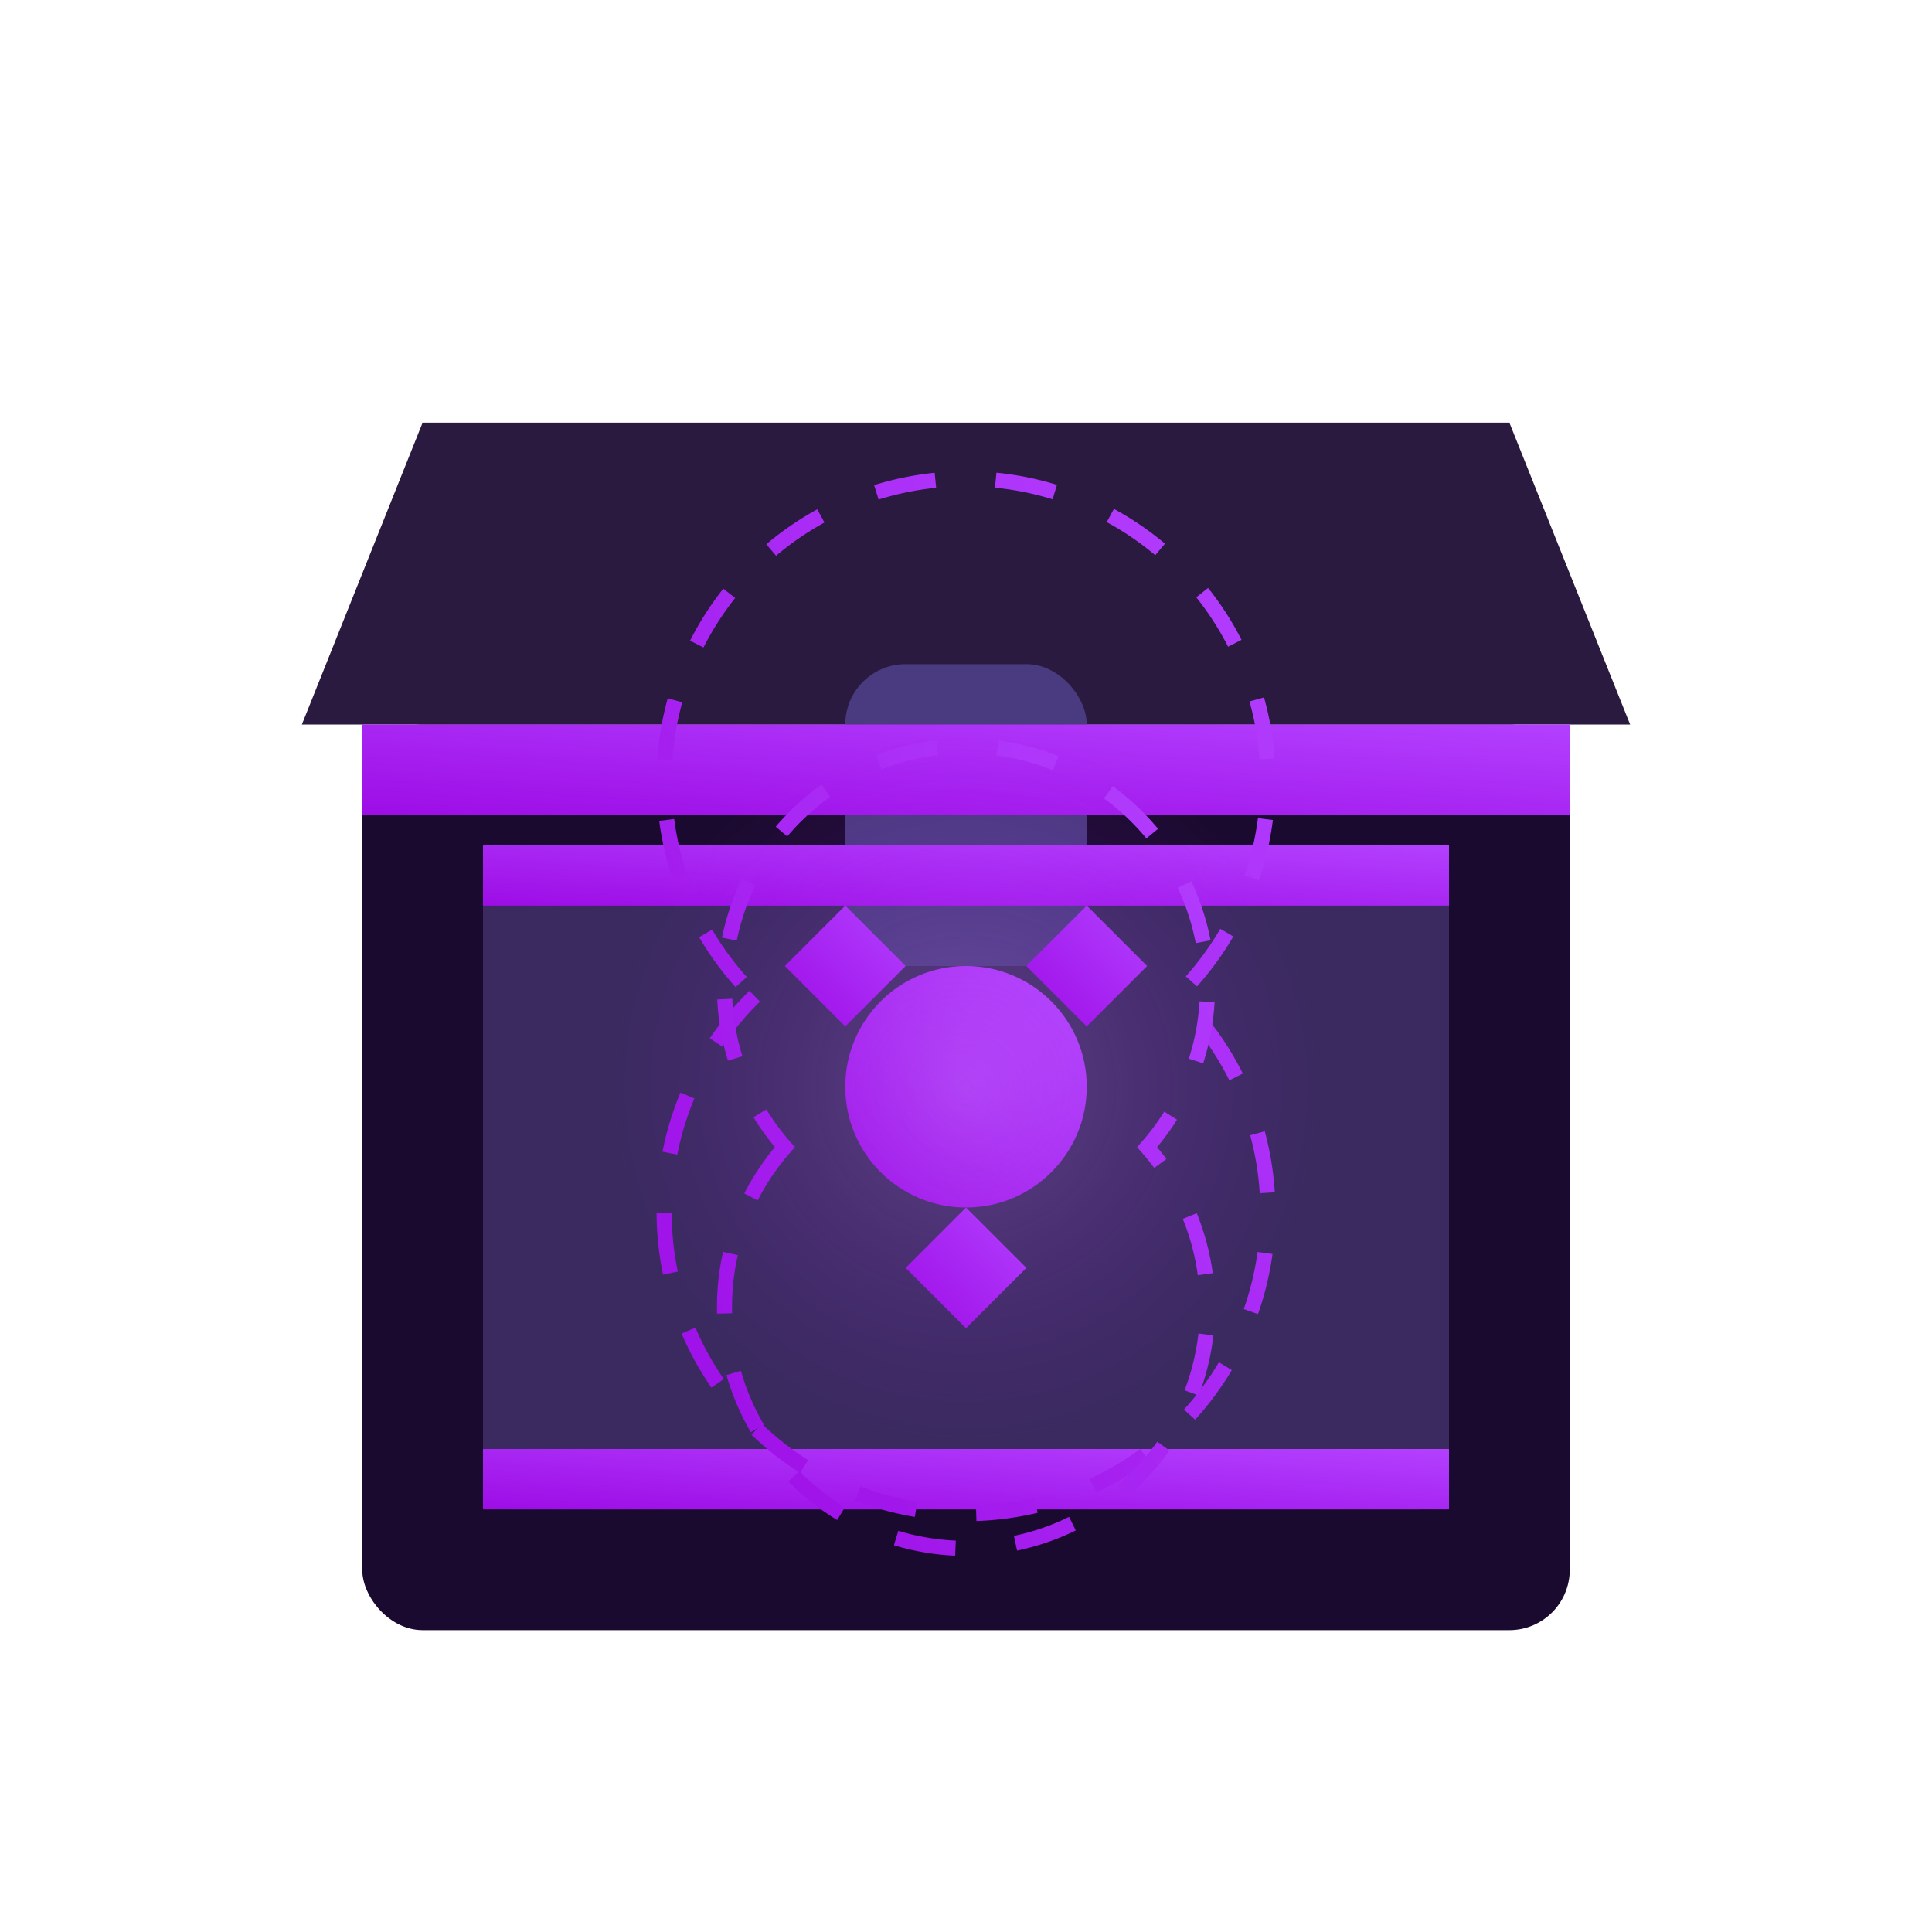 <?xml version="1.0" encoding="UTF-8"?>
<svg width="64" height="64" viewBox="0 0 64 64" xmlns="http://www.w3.org/2000/svg">
  <!-- Arcane Mystic Theme Chest Icon -->
  <defs>
    <linearGradient id="arcane" x1="0%" y1="100%" x2="100%" y2="0%">
      <stop offset="0%" style="stop-color:#9D0DE6;stop-opacity:1" />
      <stop offset="100%" style="stop-color:#B340FF;stop-opacity:1" />
    </linearGradient>
    <filter id="glow" x="-20%" y="-20%" width="140%" height="140%">
      <feGaussianBlur stdDeviation="2" result="blur" />
      <feComposite in="SourceGraphic" in2="blur" operator="over" />
    </filter>
    <radialGradient id="runes" cx="50%" cy="50%" r="50%" fx="50%" fy="50%">
      <stop offset="0%" style="stop-color:#CC99FF;stop-opacity:1" />
      <stop offset="100%" style="stop-color:#9D0DE6;stop-opacity:0" />
    </radialGradient>
  </defs>

  <!-- Chest Base -->
  <rect x="12" y="24" width="40" height="30" rx="2" fill="#1A0A2F" />
  
  <!-- Chest Top -->
  <path d="M10,24 L54,24 L50,14 L14,14 Z" fill="#2A1A3F" />
  
  <!-- Chest Front Panel -->
  <rect x="16" y="28" width="32" height="22" rx="1" fill="#3A2A5F" />
  
  <!-- Lock -->
  <rect x="28" y="22" width="8" height="10" rx="2" fill="#4A3A7F" />
  <circle cx="32" cy="36" r="4" fill="url(#arcane)" filter="url(#glow)" />
  
  <!-- Chest Trim -->
  <rect x="12" y="24" width="40" height="3" fill="url(#arcane)" />
  <rect x="16" y="28" width="32" height="2" fill="url(#arcane)" />
  <rect x="16" y="48" width="32" height="2" fill="url(#arcane)" />
  
  <!-- Arcane Effects -->
  <circle cx="32" cy="36" r="12" fill="url(#runes)" opacity="0.5" filter="url(#glow)" />
  <path d="M25,33 A10,10 0 1,0 39,33 A10,10 0 1,0 25,33 Z" stroke="url(#arcane)" stroke-width="0.5" fill="none" stroke-dasharray="2,2" filter="url(#glow)" />
  <path d="M26,38 A8,8 0 1,0 38,38 A8,8 0 1,0 26,38 Z" stroke="url(#arcane)" stroke-width="0.5" fill="none" stroke-dasharray="2,2" filter="url(#glow)" />
  
  <!-- Arcane Runes -->
  <path d="M26,32 L28,30 L30,32 L28,34 Z" fill="url(#arcane)" filter="url(#glow)" />
  <path d="M34,32 L36,30 L38,32 L36,34 Z" fill="url(#arcane)" filter="url(#glow)" />
  <path d="M30,42 L32,40 L34,42 L32,44 Z" fill="url(#arcane)" filter="url(#glow)" />
</svg>